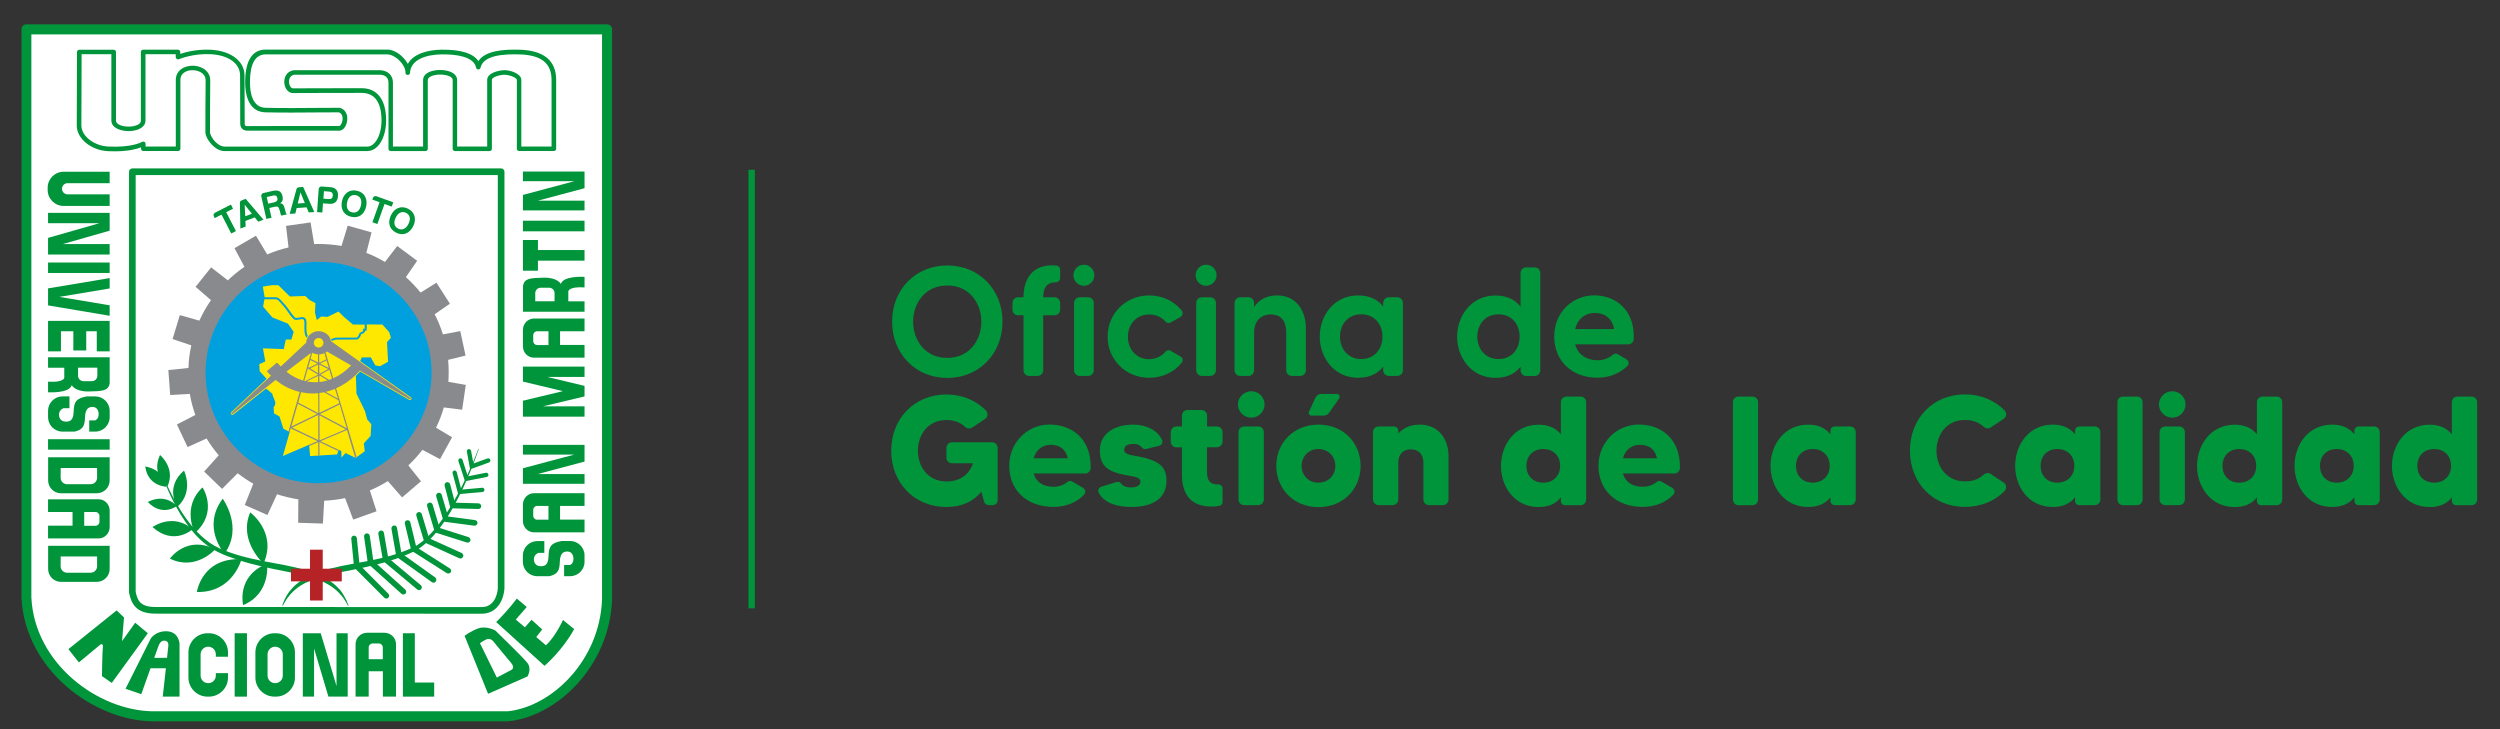 <?xml version="1.0" encoding="utf-8"?>
<!-- Generator: Adobe Illustrator 27.4.1, SVG Export Plug-In . SVG Version: 6.00 Build 0)  -->
<svg version="1.1" id="Capa_1" xmlns="http://www.w3.org/2000/svg" xmlns:xlink="http://www.w3.org/1999/xlink" x="0px" y="0px"
	 viewBox="0 0 308.45 90" style="enable-background:new 0 0 308.45 90;" xml:space="preserve">
<rect x="0" y="0" width="308.45" height="90" fill="#333333" stroke="none"/>
<style type="text/css">
	.st0{fill:#00953B;}
	.st1{fill:#FFFFFF;}
	.st2{fill:#B62327;}
	.st3{fill-rule:evenodd;clip-rule:evenodd;fill:#00953B;}
	.st4{fill-rule:evenodd;clip-rule:evenodd;fill:#00A0DF;}
	.st5{fill-rule:evenodd;clip-rule:evenodd;fill:#898A8D;}
	.st6{fill:#FFE800;}
	.st7{fill:#898A8D;}
</style>
<g>
	<path class="st0" d="M123.69,39.68c0,3.92-2.85,6.95-6.81,6.95c-3.96,0-6.81-3.02-6.81-6.95c0-3.92,2.85-6.93,6.81-6.93
		C120.84,32.76,123.69,35.76,123.69,39.68z M121.08,39.68c0-2.22-1.44-4.46-4.21-4.46s-4.21,2.24-4.21,4.46
		c0,2.24,1.44,4.48,4.21,4.48C119.65,44.16,121.08,41.92,121.08,39.68z"/>
	<path class="st0" d="M128.71,36.68h1.4c0.38,0,0.69,0.31,0.69,0.69v0.84c0,0.38-0.31,0.69-0.69,0.69h-1.4v6.79
		c0,0.38-0.31,0.69-0.69,0.69h-1.05c-0.38,0-0.69-0.31-0.69-0.69V38.9h-0.69c-0.36,0-0.67-0.31-0.67-0.69v-0.84
		c0-0.38,0.31-0.69,0.67-0.69h0.69c0-1.99,0.88-3.94,3.5-3.94c0.23,0,0.38,0,0.54,0.02c0.27,0.02,0.48,0.23,0.48,0.5v1.05
		c0,0.27-0.23,0.5-0.5,0.52C129.12,34.84,128.71,35.53,128.71,36.68z"/>
	<path class="st0" d="M132.44,33.96c0-0.71,0.57-1.3,1.28-1.3c0.73,0,1.3,0.59,1.3,1.3s-0.57,1.3-1.3,1.3
		C133.02,35.26,132.44,34.67,132.44,33.96z M132.52,45.69v-8.32c0-0.38,0.31-0.69,0.69-0.69h1.05c0.38,0,0.69,0.31,0.69,0.69v8.32
		c0,0.38-0.31,0.69-0.69,0.69h-1.05C132.83,46.38,132.52,46.07,132.52,45.69z"/>
	<path class="st0" d="M143.79,43.4c0.17-0.19,0.44-0.25,0.65-0.12l1.22,0.71c0.27,0.15,0.34,0.5,0.15,0.75
		c-0.92,1.15-2.35,1.87-4.02,1.87c-2.91,0-5.13-2.24-5.13-5.07c0-2.85,2.22-5.09,5.13-5.09c1.66,0,3.1,0.73,4.02,1.88
		c0.19,0.25,0.11,0.59-0.15,0.77l-1.22,0.69c-0.21,0.13-0.48,0.08-0.65-0.11c-0.46-0.54-1.13-0.88-1.99-0.88
		c-1.63,0-2.64,1.24-2.64,2.76c0,1.49,1.01,2.76,2.64,2.76C142.66,44.29,143.33,43.95,143.79,43.4z"/>
	<path class="st0" d="M147.52,33.96c0-0.71,0.57-1.3,1.28-1.3c0.73,0,1.3,0.59,1.3,1.3s-0.57,1.3-1.3,1.3
		C148.09,35.26,147.52,34.67,147.52,33.96z M147.59,45.69v-8.32c0-0.38,0.31-0.69,0.69-0.69h1.05c0.38,0,0.69,0.31,0.69,0.69v8.32
		c0,0.38-0.31,0.69-0.69,0.69h-1.05C147.9,46.38,147.59,46.07,147.59,45.69z"/>
	<path class="st0" d="M161.12,40.49v5.2c0,0.38-0.31,0.69-0.69,0.69h-1.05c-0.38,0-0.69-0.31-0.69-0.69v-4.71
		c0-1.24-0.52-2.18-1.89-2.18c-1.43,0-2.07,1.05-2.07,2.18v4.71c0,0.38-0.31,0.69-0.67,0.69h-1.07c-0.36,0-0.67-0.31-0.67-0.69
		v-8.32c0-0.38,0.31-0.69,0.67-0.69h1.07c0.36,0,0.67,0.31,0.67,0.69v0.5c0.54-0.78,1.42-1.42,2.83-1.42
		C160.01,36.45,161.12,38.42,161.12,40.49z"/>
	<path class="st0" d="M171.35,36.68h1.05c0.38,0,0.69,0.31,0.69,0.69v8.32c0,0.38-0.31,0.69-0.69,0.69h-1.05
		c-0.38,0-0.69-0.31-0.69-0.69v-0.46c-0.61,0.8-1.59,1.38-3.1,1.38c-3,0-4.73-2.54-4.73-5.07c0-2.55,1.72-5.09,4.73-5.09
		c1.51,0,2.49,0.57,3.1,1.38v-0.46C170.66,36.99,170.97,36.68,171.35,36.68z M170.57,41.54c0-1.51-0.96-2.76-2.62-2.76
		s-2.62,1.26-2.62,2.76c0,1.47,0.96,2.76,2.62,2.76S170.57,43.03,170.57,41.54z"/>
	<path class="st0" d="M188.28,32.99h1.07c0.38,0,0.69,0.31,0.69,0.69V45.7c0,0.38-0.31,0.69-0.69,0.69h-1.07
		c-0.36,0-0.67-0.31-0.67-0.69v-0.46c-0.63,0.8-1.59,1.38-3.1,1.38c-3,0-4.73-2.54-4.73-5.07c0-2.55,1.72-5.09,4.73-5.09
		c1.51,0,2.47,0.57,3.1,1.38v-4.15C187.61,33.29,187.91,32.99,188.28,32.99z M187.49,41.54c0-1.51-0.94-2.76-2.6-2.76
		s-2.62,1.26-2.62,2.76c0,1.47,0.96,2.76,2.62,2.76S187.49,43.03,187.49,41.54z"/>
	<path class="st0" d="M201.57,41.81c0,0.36-0.31,0.67-0.67,0.67h-6.56c0.34,1.28,1.42,1.97,2.76,1.97c0.88,0,1.53-0.36,1.91-0.69
		c0.17-0.15,0.4-0.17,0.59-0.06l1.09,0.65c0.29,0.17,0.33,0.56,0.1,0.8c-0.84,0.84-2.14,1.45-3.69,1.45c-3.21,0-5.34-2.12-5.34-5.07
		c0-3.04,2.28-5.09,4.96-5.09C199.47,36.45,201.71,38.38,201.57,41.81z M199.16,40.6c-0.25-1.28-1.11-1.99-2.41-1.99
		c-1.19,0-2.12,0.75-2.41,1.99H199.16z"/>
	<path class="st0" d="M117.45,54.57h4.97c0.36,0,0.67,0.31,0.67,0.69v6.47c0,0.33-0.27,0.59-0.59,0.59h-0.52
		c-0.27,0-0.5-0.19-0.57-0.44l-0.33-1.22c-0.96,1.19-2.37,1.89-4.31,1.89c-3.96,0-6.81-2.97-6.81-6.93c0-3.98,2.85-6.95,6.81-6.95
		c1.97,0,3.67,0.75,4.88,1.97c0.29,0.31,0.25,0.82-0.11,1.05l-1.61,1.07c-0.27,0.17-0.61,0.13-0.84-0.08
		c-0.57-0.54-1.34-0.86-2.32-0.86c-2.33,0-3.52,1.89-3.52,3.79s1.19,3.79,3.52,3.79c1.82,0,2.85-0.98,3.29-2.24h-2.62
		c-0.36,0-0.67-0.31-0.67-0.69v-1.22C116.78,54.88,117.09,54.57,117.45,54.57z"/>
	<path class="st0" d="M134.57,57.73c0,0.38-0.31,0.69-0.67,0.69h-6.37c0.33,1.13,1.26,1.64,2.45,1.64c0.77,0,1.36-0.29,1.72-0.59
		c0.17-0.15,0.4-0.17,0.59-0.06l1.36,0.8c0.27,0.17,0.33,0.54,0.13,0.78c-0.84,0.94-2.18,1.55-3.81,1.55
		c-3.29,0-5.45-2.07-5.45-5.07c0-2.87,2.22-5.09,4.99-5.09C132.23,52.39,134.63,54.11,134.57,57.73z M131.74,56.54
		c-0.25-1.15-1.03-1.66-2.11-1.66c-0.99,0-1.8,0.59-2.09,1.66H131.74z"/>
	<path class="st0" d="M143.92,59.3c0,2.05-1.49,3.25-4.34,3.25c-1.72,0-3.39-0.48-4.02-1.78c-0.15-0.27,0-0.61,0.31-0.71l1.89-0.59
		c0.21-0.06,0.44,0.02,0.57,0.19c0.19,0.27,0.57,0.48,1.21,0.48c0.65,0,1.17-0.19,1.17-0.71c0-0.65-1.01-0.63-2.14-0.88
		c-1.88-0.4-2.87-1.07-2.87-2.98c0-2.03,1.72-3.18,4.15-3.18c1.45,0,2.91,0.61,3.52,1.88c0.13,0.29-0.04,0.65-0.34,0.73l-1.65,0.4
		c-0.19,0.04-0.4-0.04-0.52-0.21c-0.19-0.27-0.55-0.42-0.99-0.42c-0.61,0-1.17,0.17-1.17,0.73c0,0.63,1.03,0.67,1.8,0.82
		C142.95,56.83,143.92,57.52,143.92,59.3z"/>
	<path class="st0" d="M150.14,55.18h-1.22v3.06c0,1.01,0.36,1.53,1.34,1.53c0.02,0,0.04,0,0.06,0c0.29-0.02,0.52,0.21,0.52,0.5v1.65
		c0,0.25-0.17,0.46-0.42,0.5s-0.54,0.08-0.92,0.08c-2.99,0-3.67-2.03-3.67-3.94v-3.37h-0.69c-0.38,0-0.69-0.31-0.69-0.69v-1.19
		c0-0.38,0.31-0.69,0.69-0.69h0.69v-1.36c0-0.36,0.31-0.67,0.67-0.67h1.76c0.36,0,0.67,0.31,0.67,0.67v1.36h1.22
		c0.38,0,0.69,0.31,0.69,0.69v1.19C150.83,54.88,150.52,55.18,150.14,55.18z"/>
	<path class="st0" d="M152.74,49.9c0-0.9,0.75-1.63,1.65-1.63s1.63,0.73,1.63,1.63s-0.73,1.63-1.63,1.63
		C153.48,51.53,152.74,50.8,152.74,49.9z M152.81,61.63v-8.32c0-0.38,0.31-0.69,0.69-0.69h1.74c0.38,0,0.69,0.31,0.69,0.69v8.32
		c0,0.38-0.31,0.69-0.69,0.69h-1.74C153.12,62.32,152.81,62.01,152.81,61.63z"/>
	<path class="st0" d="M167.87,57.48c0,2.87-2.16,5.09-5.2,5.09c-3.02,0-5.2-2.22-5.2-5.09c0-2.89,2.18-5.09,5.2-5.09
		C165.71,52.39,167.87,54.59,167.87,57.48z M164.75,57.48c0-1.13-0.82-2.08-2.09-2.08c-1.24,0-2.07,0.96-2.07,2.08
		c0,1.13,0.82,2.07,2.07,2.07C163.93,59.55,164.75,58.61,164.75,57.48z M163.05,48.6h1.89c0.27,0,0.44,0.31,0.29,0.54l-1.24,1.78
		c-0.15,0.23-0.42,0.36-0.69,0.36h-1.49c-0.25,0-0.42-0.27-0.31-0.48l0.78-1.7C162.42,48.79,162.72,48.6,163.05,48.6z"/>
	<path class="st0" d="M178.72,56.25v5.38c0,0.38-0.31,0.69-0.67,0.69h-1.76c-0.36,0-0.67-0.31-0.67-0.69V57.1
		c0-1.13-0.69-1.66-1.55-1.66c-0.92,0-1.55,0.57-1.55,1.66v4.53c0,0.38-0.31,0.69-0.69,0.69h-1.74c-0.38,0-0.69-0.31-0.69-0.69
		v-8.32c0-0.38,0.31-0.69,0.69-0.69H172c0.29,0,0.52,0.23,0.52,0.52v0.36c0.54-0.63,1.38-1.11,2.64-1.11
		C177.59,52.39,178.72,54.3,178.72,56.25z"/>
	<path class="st0" d="M193.27,48.93h1.74c0.38,0,0.69,0.31,0.69,0.69v12.02c0,0.38-0.31,0.69-0.69,0.69h-1.91
		c-0.29,0-0.52-0.23-0.52-0.52v-0.44c-0.56,0.71-1.42,1.19-2.74,1.19c-3,0-4.65-2.54-4.65-5.07c0-2.54,1.65-5.09,4.65-5.09
		c1.32,0,2.18,0.48,2.74,1.19v-3.96C192.58,49.23,192.89,48.93,193.27,48.93z M192.49,57.48c0-1.3-0.9-2.08-2.07-2.08
		c-1.3,0-2.09,0.88-2.09,2.08c0,1.19,0.78,2.07,2.09,2.07C191.59,59.55,192.49,58.76,192.49,57.48z"/>
	<path class="st0" d="M207.27,57.73c0,0.38-0.31,0.69-0.67,0.69h-6.37c0.33,1.13,1.26,1.64,2.45,1.64c0.77,0,1.36-0.29,1.72-0.59
		c0.17-0.15,0.4-0.17,0.59-0.06l1.36,0.8c0.27,0.17,0.33,0.54,0.13,0.78c-0.84,0.94-2.18,1.55-3.81,1.55
		c-3.29,0-5.45-2.07-5.45-5.07c0-2.87,2.22-5.09,4.99-5.09C204.94,52.39,207.33,54.11,207.27,57.73z M204.44,56.54
		c-0.25-1.15-1.03-1.66-2.11-1.66c-0.99,0-1.8,0.59-2.09,1.66H204.44z"/>
	<path class="st0" d="M214.48,48.93h1.76c0.36,0,0.67,0.31,0.67,0.69v12.02c0,0.38-0.31,0.69-0.67,0.69h-1.76
		c-0.36,0-0.67-0.31-0.67-0.69V49.62C213.81,49.23,214.12,48.93,214.48,48.93z"/>
	<path class="st0" d="M226.36,52.62h1.91c0.38,0,0.69,0.31,0.69,0.69v8.32c0,0.38-0.31,0.69-0.69,0.69h-1.91
		c-0.29,0-0.52-0.23-0.52-0.52v-0.44c-0.57,0.71-1.44,1.19-2.74,1.19c-3.02,0-4.65-2.54-4.65-5.07c0-2.54,1.63-5.09,4.65-5.09
		c1.3,0,2.16,0.48,2.74,1.19v-0.44C225.84,52.85,226.07,52.62,226.36,52.62z M225.75,57.48c0-1.3-0.92-2.08-2.09-2.08
		c-1.28,0-2.07,0.88-2.07,2.08c0,1.19,0.78,2.07,2.07,2.07C224.83,59.55,225.75,58.76,225.75,57.48z"/>
	<path class="st0" d="M244.76,58.55c0.25-0.21,0.57-0.25,0.84-0.08l1.61,1.07c0.36,0.23,0.42,0.73,0.11,1.05
		c-1.21,1.22-2.91,1.95-4.88,1.95c-3.96,0-6.79-2.97-6.79-6.93c0-3.98,2.83-6.95,6.79-6.95c1.97,0,3.67,0.75,4.88,1.97
		c0.31,0.31,0.25,0.82-0.11,1.05l-1.61,1.07c-0.27,0.17-0.59,0.13-0.84-0.08c-0.55-0.54-1.34-0.86-2.32-0.86
		c-2.33,0-3.52,1.89-3.52,3.79s1.19,3.79,3.52,3.79C243.42,59.41,244.21,59.07,244.76,58.55z"/>
	<path class="st0" d="M256.54,52.62h1.91c0.38,0,0.69,0.31,0.69,0.69v8.32c0,0.38-0.31,0.69-0.69,0.69h-1.91
		c-0.29,0-0.52-0.23-0.52-0.52v-0.44c-0.57,0.71-1.44,1.19-2.74,1.19c-3.02,0-4.65-2.54-4.65-5.07c0-2.54,1.63-5.09,4.65-5.09
		c1.3,0,2.16,0.48,2.74,1.19v-0.44C256.03,52.85,256.26,52.62,256.54,52.62z M255.93,57.48c0-1.3-0.92-2.08-2.09-2.08
		c-1.28,0-2.07,0.88-2.07,2.08c0,1.19,0.78,2.07,2.07,2.07C255.01,59.55,255.93,58.76,255.93,57.48z"/>
	<path class="st0" d="M261.92,48.93h1.76c0.36,0,0.67,0.31,0.67,0.69v12.02c0,0.38-0.31,0.69-0.67,0.69h-1.76
		c-0.36,0-0.67-0.31-0.67-0.69V49.62C261.25,49.23,261.55,48.93,261.92,48.93z"/>
	<path class="st0" d="M266.37,49.9c0-0.9,0.75-1.63,1.65-1.63s1.63,0.73,1.63,1.63s-0.73,1.63-1.63,1.63
		C267.12,51.53,266.37,50.8,266.37,49.9z M266.45,61.63v-8.32c0-0.38,0.31-0.69,0.69-0.69h1.74c0.38,0,0.69,0.31,0.69,0.69v8.32
		c0,0.38-0.31,0.69-0.69,0.69h-1.74C266.76,62.32,266.45,62.01,266.45,61.63z"/>
	<path class="st0" d="M279.15,48.93h1.74c0.38,0,0.69,0.31,0.69,0.69v12.02c0,0.38-0.31,0.69-0.69,0.69h-1.91
		c-0.29,0-0.52-0.23-0.52-0.52v-0.44c-0.56,0.71-1.42,1.19-2.74,1.19c-3,0-4.65-2.54-4.65-5.07c0-2.54,1.65-5.09,4.65-5.09
		c1.32,0,2.18,0.48,2.74,1.19v-3.96C278.46,49.23,278.77,48.93,279.15,48.93z M278.37,57.48c0-1.3-0.9-2.08-2.07-2.08
		c-1.3,0-2.09,0.88-2.09,2.08c0,1.19,0.78,2.07,2.09,2.07C277.47,59.55,278.37,58.76,278.37,57.48z"/>
	<path class="st0" d="M291.01,52.62h1.91c0.38,0,0.69,0.31,0.69,0.69v8.32c0,0.38-0.31,0.69-0.69,0.69h-1.91
		c-0.29,0-0.52-0.23-0.52-0.52v-0.44c-0.57,0.71-1.44,1.19-2.74,1.19c-3.02,0-4.65-2.54-4.65-5.07c0-2.54,1.63-5.09,4.65-5.09
		c1.3,0,2.16,0.48,2.74,1.19v-0.44C290.5,52.85,290.73,52.62,291.01,52.62z M290.4,57.48c0-1.3-0.92-2.08-2.09-2.08
		c-1.28,0-2.07,0.88-2.07,2.08c0,1.19,0.78,2.07,2.07,2.07C289.48,59.55,290.4,58.76,290.4,57.48z"/>
	<path class="st0" d="M303.2,48.93h1.74c0.38,0,0.69,0.31,0.69,0.69v12.02c0,0.38-0.31,0.69-0.69,0.69h-1.91
		c-0.29,0-0.52-0.23-0.52-0.52v-0.44c-0.56,0.71-1.42,1.19-2.74,1.19c-3,0-4.65-2.54-4.65-5.07c0-2.54,1.65-5.09,4.65-5.09
		c1.32,0,2.18,0.48,2.74,1.19v-3.96C302.51,49.23,302.81,48.93,303.2,48.93z M302.41,57.48c0-1.3-0.9-2.08-2.07-2.08
		c-1.3,0-2.09,0.88-2.09,2.08c0,1.19,0.78,2.07,2.09,2.07C301.51,59.55,302.41,58.76,302.41,57.48z"/>
</g>
<g id="Separador_00000021831872939351264230000000137491648151756434_">
	<rect x="92.35" y="20.95" class="st0" width="0.78" height="54.11"/>
</g>
<g id="Escudo_00000145029835758709467870000000920010310044604830_">
	<path id="Cuadro_1_00000075154110340595645610000000248498242129939096_" class="st1" d="M74.9,3.62v70.33
		c-0.28,7.68-6.28,13.84-12.24,14.43h-43.8c-6.87-0.1-15.19-5.99-15.6-14.68V3.62H74.9z"/>
	<path id="Marco_1_00000133523811014020742650000009406152702658944176_" class="st0" d="M62.66,89h-43.8
		c-7.34-0.1-15.8-6.4-16.21-15.27V3.62C2.64,3.28,2.91,3,3.25,3H74.9c0.34,0,0.62,0.28,0.62,0.62v70.33
		c-0.3,8.29-6.86,14.46-12.8,15.04C62.7,89,62.68,89,62.66,89z M3.87,4.24V73.7c0.38,8.16,8.2,13.97,14.99,14.06h43.77
		c5.41-0.55,11.38-6.23,11.65-13.83V4.24C74.28,4.24,3.87,4.24,3.87,4.24z"/>
	<g id="Marco_2_00000104703798648497176810000017277771549601838983_">
		<path class="st0" d="M59.53,75.72l-40.37-0.01c-2.37,0-2.96-1.23-3.23-2.56c-0.01-0.03-0.01-0.06-0.01-0.08V21.19
			c0-0.23,0.18-0.41,0.41-0.41h45.5c0.23,0,0.41,0.18,0.41,0.41v51.4C62.19,73.65,61.58,75.64,59.53,75.72z M16.74,73.02
			c0.22,1.06,0.56,1.87,2.42,1.87l40.36,0.01c1.78-0.07,1.9-2.24,1.9-2.33V21.6H16.74V73.02z"/>
	</g>
	<path id="siglas_unsm_00000178175621660231934090000009533324212410242998_" class="st0" d="M14.17,18.67
		c-0.27,0-0.56-0.01-0.87-0.02c-2.08-0.11-3.83-1.56-3.83-3.16L9.5,6.42c0-0.16,0.13-0.28,0.28-0.28h4.25c0.08,0,0.15,0.03,0.2,0.08
		c0.05,0.05,0.08,0.13,0.08,0.2v8.49c0.04,0.48,0.89,0.74,1.69,0.71c0.69-0.03,1.38-0.28,1.38-0.71v-8.5c0-0.16,0.13-0.28,0.28-0.28
		h4.3c0.16,0,0.28,0.13,0.28,0.28v0.24c0.66-0.22,2.09-0.61,3.83-0.51c2.45,0.15,4.1,1.42,4.1,3.17c0,1.62,0.02,5.71,0.02,5.71
		c-0.03,0.5,0.08,0.51,0.24,0.54c2.5-0.02,5.08-0.01,7.64-0.01c1.27,0,2.53,0,3.78,0c0.12,0,0.35-0.29,0.41-0.73
		c0.02-0.19,0.06-0.8-0.45-0.96c-0.67,0-1.47,0.01-2.35,0.01c-2.14,0.02-4.8,0.04-6.72-0.01c-1.62-0.04-2.51-1.39-2.49-3.82
		c0.03-3.24,1.38-3.92,2.51-3.92H47.8c0.62,0,1.37,0.38,1.96,1c0.23,0.24,0.42,0.5,0.56,0.76c0.69-1.26,2.51-1.74,4.21-1.75
		c2.35-0.02,3.88,0.46,4.49,1.41c0.87-1.33,3.21-1.45,5.01-1.41c3.05,0.07,4.59,1.33,4.59,3.73c0,2.82,0,8.49,0,8.49
		c0,0.16-0.13,0.28-0.28,0.28h-4.29c-0.08,0-0.15-0.03-0.2-0.08s-0.08-0.13-0.08-0.2c0,0,0-5.45,0-8.49c0-0.04-0.03-0.1-0.09-0.15
		c-0.29-0.29-0.99-0.48-1.44-0.49c-0.6,0.01-1.55,0.3-1.55,0.63v8.51c0,0.16-0.13,0.28-0.28,0.28h-4.28c-0.16,0-0.28-0.13-0.28-0.28
		V9.87c0-0.18-0.14-0.34-0.4-0.46c-0.29-0.13-0.7-0.21-1.13-0.21c-0.76,0-1.54,0.25-1.54,0.67v8.49c0,0.16-0.13,0.28-0.28,0.28
		h-4.29c-0.08,0-0.15-0.03-0.2-0.08s-0.08-0.13-0.08-0.2c0,0,0-5.62,0-8.17c0-0.58-0.35-0.92-0.99-0.97H36.28
		c-0.66,0.15-0.63,0.83-0.62,0.97c0.03,0.35,0.23,0.71,0.5,0.71c0.58,0,1.67,0,2.93-0.01c1.78-0.01,3.91-0.01,5.51-0.01
		c1.94,0,3.02,1.39,3.04,3.93c0.01,1.36-0.39,2.59-1.07,3.27c-0.37,0.37-0.8,0.56-1.26,0.56c-4.7,0-17.54,0-17.54,0
		c-0.65,0.03-1.19-0.36-1.53-0.69c-0.52-0.5-0.9-1.19-0.9-1.64c0-1.94,0-3.21,0.03-6.4c0-0.53-0.32-0.83-0.6-0.99
		c-0.57-0.33-1.41-0.35-1.95-0.03c-0.26,0.15-0.56,0.44-0.56,0.97v8.49c0,0.16-0.13,0.28-0.28,0.28h-4.3
		c-0.16,0-0.28-0.13-0.28-0.28v-0.17C16.87,18.39,15.84,18.67,14.17,18.67z M10.07,6.69l-0.03,8.79c0,1.29,1.53,2.5,3.29,2.6
		c2.98,0.15,4.18-0.56,4.19-0.57c0.09-0.05,0.2-0.06,0.29-0.01s0.15,0.14,0.15,0.25v0.33h3.73V9.87c0-0.63,0.3-1.15,0.85-1.46
		c0.72-0.41,1.78-0.4,2.52,0.03c0.57,0.33,0.88,0.86,0.88,1.49c-0.03,3.18-0.03,4.45-0.03,6.39c0,0.23,0.25,0.78,0.72,1.24
		c0.37,0.35,0.77,0.54,1.13,0.53c0.01,0,12.85,0,17.55,0c0.3,0,0.59-0.13,0.85-0.4c0.57-0.57,0.92-1.67,0.91-2.87
		c-0.02-2.23-0.85-3.36-2.47-3.36c-1.6,0-3.73,0.01-5.51,0.01c-1.27,0-2.35,0.01-2.94,0.01c-0.55,0-1-0.51-1.07-1.22
		c-0.06-0.67,0.25-1.42,1.1-1.59c0.02,0,0.04-0.01,0.05-0.01h10.71c0.96,0.07,1.54,0.65,1.54,1.54c0,2.21,0,6.71,0,7.88h3.72V9.87
		c0-1.28,2.37-1.49,3.47-0.97c0.47,0.22,0.73,0.57,0.73,0.97v8.21h3.71V9.86c0-0.88,1.45-1.19,2.11-1.2
		c0.57-0.01,1.43,0.24,1.84,0.65c0.22,0.21,0.26,0.42,0.26,0.56c0,2.63,0,7.05,0,8.21h3.73c0-1.18,0-5.77,0-8.21
		c0-2.09-1.28-3.1-4.04-3.16c-1.85-0.04-4.36,0.08-4.72,1.64c-0.03,0.13-0.15,0.24-0.28,0.22c-0.13,0-0.25-0.1-0.27-0.23
		c-0.28-1.37-2.46-1.65-4.21-1.63c-1.86,0.01-3.86,0.61-3.94,2.27l0,0c-0.01,0.16-0.14,0.28-0.3,0.27c-0.16-0.01-0.28-0.14-0.27-0.3
		l0,0l0,0c0.02-0.43-0.24-0.96-0.68-1.42c-0.48-0.5-1.09-0.82-1.55-0.82H32.78c-1.27,0-1.92,1.13-1.94,3.35
		c-0.01,1.46,0.32,3.2,1.94,3.24c1.91,0.05,4.57,0.03,6.7,0.01c0.89-0.01,1.71-0.01,2.39-0.01l0,0c0.02,0,0.05,0,0.07,0.01
		c0.65,0.17,1,0.8,0.89,1.59c-0.08,0.61-0.44,1.22-0.97,1.22c-1.25,0-2.51,0-3.78,0c-2.55,0-5.14-0.01-7.67,0
		c-0.58-0.08-0.81-0.43-0.77-1.12l0,0c0,0-0.02-4.08-0.02-5.7c0-1.45-1.4-2.48-3.57-2.61C23.82,6.56,22.1,7.3,22.08,7.3
		c-0.09,0.04-0.19,0.03-0.27-0.02s-0.13-0.14-0.13-0.24V6.69h-3.73v8.2c0,0.72-0.77,1.23-1.93,1.28c-1.05,0.04-2.21-0.33-2.28-1.25
		V6.69L10.07,6.69z"/>
	<g id="Laurel_y_cruz_00000181062956038427789730000001043332072890480001_">
		<g>
			<path class="st0" d="M59.06,55.42c0,0-0.16,0.5-0.48,1.35s-0.8,2.06-1.46,3.47c-0.67,1.41-1.5,3.04-2.66,4.63
				c-0.58,0.8-1.24,1.58-2.04,2.26c-0.4,0.33-0.83,0.65-1.32,0.89c-0.25,0.12-0.47,0.22-0.71,0.33c-0.24,0.1-0.49,0.21-0.73,0.3
				c-1.96,0.76-4.02,1.22-5.93,1.61c-0.95,0.2-1.88,0.36-2.73,0.56c-0.86,0.19-1.66,0.41-2.37,0.68s-1.32,0.59-1.82,0.94
				c-0.5,0.36-0.87,0.75-1.15,1.09c-0.14,0.18-0.26,0.33-0.35,0.48s-0.17,0.27-0.23,0.38c-0.12,0.21-0.18,0.33-0.18,0.33l0,0
				c-0.01,0.02-0.03,0.02-0.05,0.01c-0.02-0.01-0.02-0.03-0.02-0.04c0,0,0.04-0.12,0.13-0.36c0.04-0.12,0.1-0.25,0.18-0.42
				c0.07-0.17,0.18-0.34,0.3-0.54c0.24-0.39,0.6-0.84,1.1-1.27s1.13-0.83,1.86-1.15c0.73-0.33,1.55-0.59,2.43-0.82
				c0.88-0.21,1.8-0.42,2.76-0.58c1.91-0.35,3.95-0.7,5.88-1.4c0.24-0.08,0.47-0.18,0.71-0.27c0.23-0.1,0.49-0.2,0.71-0.3
				c0.45-0.21,0.86-0.5,1.25-0.8c0.77-0.63,1.43-1.38,2.02-2.14c1.16-1.54,2.05-3.13,2.76-4.51c0.7-1.39,1.22-2.58,1.57-3.41
				c0.35-0.84,0.52-1.33,0.52-1.33c0.01-0.02,0.03-0.03,0.05-0.02C59.05,55.38,59.06,55.4,59.06,55.42"/>
			<g>
				<g>
					<path class="st0" d="M47.67,73.85c-0.09,0-0.18-0.03-0.25-0.1l-3.73-3.74l-0.35-3.54c-0.02-0.19,0.12-0.36,0.31-0.38
						c0.19-0.02,0.36,0.12,0.38,0.31l0.33,3.29l3.55,3.56c0.14,0.14,0.14,0.36,0,0.5C47.85,73.82,47.76,73.85,47.67,73.85z"/>
				</g>
				<g>
					<path class="st0" d="M49.76,73.35c-0.08,0-0.17-0.03-0.23-0.09l-4.14-3.72l-0.47-3.33c-0.03-0.19,0.11-0.37,0.3-0.4
						c0.2-0.03,0.37,0.11,0.4,0.3l0.44,3.08L50,72.74c0.14,0.13,0.16,0.35,0.03,0.49C49.95,73.31,49.86,73.35,49.76,73.35z"/>
				</g>
				<g>
					<path class="st0" d="M51.7,72.81c-0.08,0-0.16-0.03-0.22-0.08l-4.22-3.52l-0.58-3.34c-0.03-0.19,0.1-0.37,0.29-0.41
						c0.2-0.03,0.37,0.1,0.4,0.29l0.53,3.09l4.02,3.36c0.15,0.12,0.17,0.34,0.04,0.49C51.9,72.77,51.8,72.81,51.7,72.81z"/>
				</g>
				<g>
					<path class="st0" d="M53.49,71.89c-0.07,0-0.14-0.02-0.2-0.06l-4.39-3.14l-0.6-3.44c-0.03-0.19,0.09-0.37,0.28-0.41
						c0.19-0.03,0.37,0.09,0.4,0.28l0.55,3.15l4.16,2.97c0.16,0.11,0.19,0.33,0.08,0.49C53.71,71.84,53.6,71.89,53.49,71.89z"/>
				</g>
				<g>
					<path class="st0" d="M55.31,70.76c-0.06,0-0.13-0.02-0.19-0.05l-4.38-2.78l-0.79-3.32c-0.04-0.19,0.07-0.38,0.26-0.42
						s0.38,0.07,0.42,0.26l0.73,3.05l4.14,2.63c0.16,0.1,0.21,0.32,0.11,0.48C55.54,70.7,55.43,70.76,55.31,70.76z"/>
				</g>
				<g>
					<path class="st0" d="M56.81,68.91c-0.05,0-0.1-0.01-0.14-0.03l-4.31-1.96l-0.99-3.29c-0.06-0.19,0.05-0.38,0.23-0.44
						c0.19-0.05,0.38,0.05,0.44,0.23l0.9,2.99l4.02,1.82c0.18,0.08,0.25,0.29,0.17,0.46C57.07,68.83,56.94,68.91,56.81,68.91z"/>
				</g>
				<g>
					<path class="st0" d="M57.69,66.95c-0.03,0-0.07-0.01-0.11-0.02l-3.92-1.24l-0.96-3.23c-0.06-0.19,0.05-0.38,0.24-0.44
						c0.19-0.06,0.38,0.05,0.44,0.24l0.86,2.88l3.56,1.13c0.18,0.06,0.29,0.26,0.23,0.44C57.98,66.86,57.84,66.95,57.69,66.95z"/>
				</g>
				<g>
					<path class="st0" d="M58.56,64.86c-0.02,0-0.03,0-0.05,0l-3.77-0.5l-0.92-3.11c-0.05-0.19,0.05-0.38,0.24-0.44
						c0.19-0.05,0.38,0.05,0.44,0.24l0.79,2.68l3.32,0.44c0.19,0.03,0.33,0.2,0.3,0.39C58.88,64.73,58.73,64.86,58.56,64.86z"/>
				</g>
				<g>
					<path class="st0" d="M59.02,62.8L59.02,62.8l-3.44-0.09l-0.72-2.78c-0.05-0.19,0.06-0.38,0.25-0.43s0.38,0.06,0.43,0.25
						l0.59,2.27l2.9,0.08c0.19,0.01,0.35,0.17,0.34,0.36C59.37,62.65,59.21,62.8,59.02,62.8z"/>
				</g>
				<g>
					<path class="st0" d="M56.53,60.97l-0.69-2.59c-0.04-0.14,0.05-0.28,0.19-0.32s0.28,0.05,0.32,0.19l0.57,2.16l2.57-0.23
						c0.14-0.02,0.27,0.09,0.28,0.24c0.01,0.14-0.09,0.27-0.24,0.28L56.53,60.97z"/>
				</g>
				<g>
					<path class="st0" d="M57.37,59.37l-0.81-2.48c-0.04-0.14,0.03-0.29,0.17-0.33s0.29,0.03,0.33,0.17l0.66,2.04l2.23-0.44
						c0.14-0.03,0.28,0.06,0.31,0.21c0.03,0.14-0.06,0.28-0.21,0.31L57.37,59.37z"/>
				</g>
				<g>
					<path class="st0" d="M58,57.9l-0.4-2.18c-0.03-0.14,0.07-0.28,0.21-0.31c0.14-0.02,0.28,0.07,0.31,0.21l0.29,1.57l1.74-0.63
						c0.14-0.05,0.29,0.02,0.34,0.16s-0.02,0.29-0.16,0.34L58,57.9z"/>
				</g>
			</g>
		</g>
		<g>
			<path class="st0" d="M19.86,58.01c0,0,0.15,0.45,0.48,1.22c0.33,0.76,0.83,1.84,1.54,3.07c0.36,0.61,0.77,1.26,1.26,1.91
				s1.03,1.31,1.68,1.9c0.64,0.6,1.38,1.14,2.19,1.51c0.22,0.09,0.43,0.18,0.65,0.28c0.22,0.08,0.43,0.17,0.65,0.24
				c0.44,0.16,0.89,0.31,1.34,0.43c1.81,0.52,3.68,0.81,5.45,1.15c0.88,0.18,1.73,0.36,2.53,0.6c0.8,0.23,1.55,0.51,2.2,0.84
				c0.66,0.33,1.22,0.73,1.65,1.14c0.22,0.2,0.41,0.42,0.57,0.61c0.15,0.21,0.29,0.4,0.39,0.59c0.11,0.18,0.2,0.35,0.27,0.5
				c0.08,0.15,0.13,0.28,0.16,0.39C42.96,74.6,43,74.72,43,74.72c0.01,0.02,0,0.04-0.02,0.05c-0.02,0-0.03,0-0.04-0.02l0,0
				c0,0-0.06-0.1-0.16-0.3c-0.05-0.1-0.12-0.22-0.21-0.35c-0.08-0.14-0.18-0.29-0.31-0.45c-0.25-0.32-0.58-0.69-1.03-1.04
				c-0.44-0.35-0.99-0.66-1.63-0.94c-0.64-0.27-1.36-0.5-2.14-0.69s-1.62-0.37-2.49-0.53c-1.74-0.35-3.63-0.73-5.47-1.32
				c-0.46-0.15-0.91-0.31-1.36-0.48c-0.22-0.09-0.45-0.18-0.67-0.27c-0.21-0.1-0.43-0.2-0.64-0.3c-0.88-0.44-1.63-1.02-2.28-1.66
				c-0.65-0.64-1.19-1.33-1.66-2.01s-0.87-1.35-1.21-1.98c-0.68-1.27-1.14-2.37-1.44-3.15c-0.3-0.78-0.44-1.24-0.44-1.24
				c-0.01-0.02,0-0.04,0.02-0.04C19.84,57.98,19.85,57.99,19.86,58.01"/>
			<path class="st0" d="M30,74.66c3.45-1.44,2.95-5.11,2.95-5.11C29.11,71.08,30,74.66,30,74.66"/>
			<path class="st0" d="M24.29,73.04c4.45,0.11,5.51-4.05,5.51-4.05C24.88,68.78,24.29,73.04,24.29,73.04"/>
			<path class="st0" d="M30.87,63.22c-1.5,3.5,1.64,6.31,1.64,6.31C34.24,65.69,30.87,63.22,30.87,63.22"/>
			<path class="st0" d="M27.7,68.31c2.36-3.25-0.22-6.78-0.22-6.78C24.82,65.07,27.7,68.31,27.7,68.31"/>
			<path class="st0" d="M20.96,68.92c3.19,1.58,5.59-1.14,5.59-1.14C23.05,65.97,20.96,68.92,20.96,68.92"/>
			<path class="st0" d="M24.99,60.14c-2.62,2.41-0.95,5.63-0.95,5.63C26.99,63.16,24.99,60.14,24.99,60.14"/>
			<path class="st0" d="M23.76,65.3c-2.43-2.11-4.94-0.27-4.94-0.27C21.47,67.41,23.76,65.3,23.76,65.3"/>
			<path class="st0" d="M21.82,62.43c-1.64-1.68-3.58-0.49-3.58-0.49C20.03,63.82,21.82,62.43,21.82,62.43"/>
			<path class="st0" d="M21.86,62.55c2.13-1.89,0.84-4.49,0.84-4.49C20.3,60.11,21.86,62.55,21.86,62.55"/>
			<path class="st0" d="M20.68,59.97c1-2.24-0.94-3.83-0.94-3.83C18.59,58.6,20.68,59.97,20.68,59.97"/>
			<path class="st0" d="M20.55,60.05c-0.35-2.23-2.63-2.49-2.63-2.49C18.25,60.04,20.55,60.05,20.55,60.05"/>
		</g>
		<polygon class="st2" points="42.17,70.17 39.82,70.17 39.82,67.82 38.25,67.82 38.25,70.17 35.9,70.17 35.9,71.73 38.25,71.73 
			38.25,74.09 39.82,74.09 39.82,71.73 42.17,71.73 		"/>
	</g>
	<g id="Tarapoto_00000004542723699872374390000011187398613206318730_">
		<path class="st0" d="M26.52,26.25l1.97-1.01l0.26,0.51l-0.84,0.43l1.2,2.33l-0.58,0.3l-1.2-2.33l-0.84,0.43l-0.1-0.2
			C26.3,26.54,26.36,26.33,26.52,26.25"/>
		<path class="st0" d="M30.31,24.53l2.2,2.58l-0.65,0.24l-0.43-0.53l-1.15,0.44l0.03,0.69l-0.65,0.25l-0.06-3.17
			c-0.01-0.15,0.07-0.25,0.22-0.31L30.31,24.53z M30.26,26.68l0.82-0.31l-0.89-1.11L30.26,26.68z"/>
		<path class="st0" d="M34.56,25.07c0.14,0.02,0.26,0.07,0.35,0.15c0.08,0.09,0.14,0.24,0.2,0.44l0.16,0.6
			c0.03,0.1,0.08,0.16,0.15,0.18l-0.7,0.16c-0.05-0.05-0.07-0.11-0.09-0.18c-0.02-0.04-0.07-0.22-0.14-0.52
			c-0.11-0.37-0.2-0.47-0.58-0.39l-0.68,0.15l0.27,1.21l-0.64,0.14l-0.62-2.78c-0.04-0.18,0.07-0.37,0.24-0.41l1.18-0.27
			c0.65-0.14,1.06,0.02,1.2,0.67C34.95,24.63,34.84,24.92,34.56,25.07 M33.7,24.13l-0.79,0.18l0.18,0.82l0.75-0.17
			c0.3-0.07,0.45-0.22,0.38-0.52C34.16,24.15,33.98,24.06,33.7,24.13"/>
		<path class="st0" d="M37.4,23.06l1.38,3.1l-0.69,0.05l-0.26-0.63l-1.23,0.09l-0.16,0.67l-0.7,0.05l0.84-3.05
			c0.04-0.14,0.13-0.22,0.29-0.23L37.4,23.06z M36.74,25.11l0.87-0.06l-0.54-1.32L36.74,25.11z"/>
		<path class="st0" d="M40.66,25.15l-0.81-0.06l-0.08,1.13l-0.65-0.05l0.2-2.84c0.01-0.18,0.17-0.33,0.35-0.32l1.08,0.08
			c0.67,0.05,1,0.43,0.95,1.1C41.67,24.82,41.3,25.2,40.66,25.15 M40.54,24.56c0.33,0.03,0.5-0.11,0.52-0.42s-0.12-0.48-0.43-0.5
			l-0.66-0.05l-0.07,0.92L40.54,24.56z"/>
		<path class="st0" d="M42.19,24.82c0.21-0.95,0.91-1.49,1.84-1.29c0.93,0.2,1.35,0.99,1.15,1.94c-0.21,0.96-0.89,1.49-1.84,1.28
			S41.99,25.77,42.19,24.82 M42.83,24.95c-0.13,0.61,0.04,1.13,0.62,1.25c0.58,0.13,0.95-0.25,1.09-0.88
			c0.13-0.61-0.05-1.11-0.63-1.24C43.33,23.96,42.96,24.35,42.83,24.95"/>
		<path class="st0" d="M46.44,24.21l2.08,0.75l-0.19,0.53l-0.89-0.32l-0.88,2.47l-0.61-0.22l0.88-2.47l-0.89-0.32l0.07-0.21
			C46.07,24.25,46.26,24.15,46.44,24.21"/>
		<path class="st0" d="M48.24,26.55c0.43-0.88,1.25-1.22,2.1-0.8s1.07,1.29,0.64,2.16c-0.44,0.88-1.23,1.23-2.1,0.8
			C48.01,28.27,47.81,27.43,48.24,26.55 M48.83,26.84c-0.28,0.56-0.24,1.1,0.3,1.37c0.53,0.26,0.99-0.02,1.27-0.59
			s0.23-1.09-0.31-1.36C49.55,26,49.1,26.29,48.83,26.84"/>
	</g>
	<g id="Letras_UNSM_00000084521261100068872120000007769618799220370089_">
		<path class="st3" d="M13.53,21.19H7.85c-1.09,0-1.97,0.89-1.97,1.97v0.28c0,1.09,0.89,1.97,1.97,1.97h5.68v-1.43H8.34
			c-0.38,0-0.69-0.31-0.69-0.69c0-0.38,0.31-0.69,0.69-0.69h5.19C13.53,22.6,13.53,21.19,13.53,21.19z"/>
		<polygon class="st3" points="5.93,26.26 13.53,26.26 13.53,27.18 13.53,27.54 13.53,28.46 7.76,30.11 13.53,30.11 13.53,31.4 
			5.93,31.4 5.93,30.64 5.93,30.11 5.93,29.35 12.26,27.54 5.93,27.54 		"/>
		<rect x="5.93" y="32.39" class="st3" width="7.6" height="1.29"/>
		<polygon class="st3" points="13.53,34.31 5.93,35.58 5.93,36.4 5.93,36.86 5.93,37.68 13.53,38.96 13.53,37.67 7.32,36.63 
			13.53,35.59 		"/>
		<polygon class="st3" points="13.53,39.59 5.93,39.59 5.93,39.85 5.93,40.87 5.93,43.35 7.52,43.35 7.52,40.87 9.05,40.87 
			9.05,43.24 10.64,43.24 10.64,40.87 11.94,40.87 11.94,43.35 13.53,43.35 13.53,40.87 13.53,39.85 		"/>
		<path class="st3" d="M12.01,45.36v1c0,0.37-0.3,0.67-0.67,0.67H10.3c-0.37,0-0.67-0.3-0.67-0.67v-1H12.01z M13.53,44.08h-7.6v1.29
			h2v1.23c0,0-0.03,0.62-2,0.49v1.31c0,0,2.62,0.17,2.92-0.88c0,0,0.39,0.81,2.09,0.78c1.69-0.03,2.41-0.07,2.59-0.98v-1.96v-0.35
			C13.53,45.01,13.53,44.08,13.53,44.08z"/>
		<rect x="5.93" y="54.19" class="st3" width="7.6" height="1.29"/>
		<path class="st3" d="M7.7,48.91h0.87v1.45H7.84c0,0-0.54,0.19-0.56,0.75s0.32,0.91,0.82,0.91s0.95-0.09,0.99-1.25
			s0.26-1.62,1.62-1.86h1.05c0.97,0,1.77,0.8,1.77,1.77v0.8c0,0.97-0.8,1.77-1.77,1.77h-0.75v-1.38h0.73c0,0,0.41-0.15,0.43-0.71
			c0.02-0.56-0.26-0.93-0.69-0.95c-0.43-0.02-0.95,0.09-0.99,1.25c-0.03,1.05-0.22,1.53-1.27,1.79H7.7c-0.97,0-1.77-0.8-1.77-1.77
			v-0.8C5.93,49.71,6.73,48.91,7.7,48.91"/>
		<path class="st3" d="M7.49,57.74h4.49v1.21c0,0.43-0.35,0.79-0.79,0.79H8.27c-0.43,0-0.79-0.35-0.79-0.79L7.49,57.74L7.49,57.74z
			 M13.53,56.42v2.86c0,0.87-0.71,1.58-1.59,1.58H7.52c-0.87,0-1.58-0.71-1.58-1.58v-2.86H13.53z"/>
		<path class="st3" d="M10.39,63.17h1.4c0.26,0,0.48,0.22,0.48,0.49v0.72c0,0.27-0.21,0.49-0.48,0.49h-1.4V63.17z M5.93,61.61v1.56
			h3.02v1.69H5.93v1.57h6.24c0.75,0,1.36-0.63,1.36-1.39v-2.05c0-0.76-0.61-1.39-1.36-1.39L5.93,61.61L5.93,61.61z"/>
		<path class="st3" d="M7.49,68.66h4.49v1.21c0,0.43-0.35,0.79-0.79,0.79H8.27c-0.43,0-0.79-0.35-0.79-0.79L7.49,68.66L7.49,68.66z
			 M13.53,67.34v2.86c0,0.87-0.71,1.59-1.59,1.59H7.52c-0.87,0-1.58-0.71-1.58-1.59v-2.86H13.53z"/>
		<polygon class="st3" points="64.52,21.16 72.12,21.16 72.12,22.02 72.12,22.36 72.12,23.22 66.35,24.76 72.12,24.76 72.12,25.96 
			64.52,25.96 64.52,25.25 64.52,24.76 64.52,24.05 70.85,22.36 64.52,22.36 		"/>
		<rect x="64.52" y="27.23" class="st3" width="7.6" height="1.31"/>
		<polygon class="st3" points="66.37,30.85 72.12,30.85 72.12,32.16 66.37,32.16 66.37,33.4 64.52,33.4 64.52,32.16 64.52,30.85 
			64.52,29.61 66.37,29.61 		"/>
		<path class="st3" d="M66.04,37.17v-1c0-0.37,0.3-0.67,0.67-0.67h1.04c0.37,0,0.67,0.3,0.67,0.67v1H66.04z M64.52,38.46h7.6v-1.28
			h-2v-1.23c0,0,0.03-0.62,2-0.49v-1.3c0,0-2.62-0.18-2.92,0.88c0,0-0.39-0.81-2.08-0.78c-1.7,0.03-2.41,0.08-2.59,0.98v1.96v0.35
			v0.91H64.52z"/>
		<path class="st3" d="M67.67,40.87h-1.4c-0.26,0-0.48,0.22-0.48,0.49v0.72c0,0.27,0.21,0.49,0.48,0.49h1.4V40.87z M72.12,39.3v1.57
			H69.1v1.69h3.02v1.57h-6.24c-0.75,0-1.36-0.62-1.36-1.39v-2.05c0-0.76,0.61-1.39,1.36-1.39H72.12z"/>
		<polygon class="st3" points="72.12,45.23 64.52,45.23 64.52,45.79 64.52,46.51 64.52,47.08 69.45,48.26 64.52,49.44 64.52,50.13 
			64.52,50.73 64.52,51.41 72.12,51.41 72.12,50.13 67.01,50.13 72.12,48.91 72.12,48.9 72.12,47.62 72.12,47.61 67.53,46.51 
			72.12,46.51 		"/>
		<polygon class="st3" points="64.52,54.89 72.12,54.89 72.12,55.75 72.12,56.09 72.12,56.95 66.35,58.49 72.12,58.49 72.12,59.69 
			64.52,59.69 64.52,58.98 64.52,58.49 64.52,57.77 70.85,56.09 64.52,56.09 		"/>
		<path class="st3" d="M67.67,62.42h-1.4c-0.26,0-0.48,0.22-0.48,0.49v0.72c0,0.27,0.21,0.49,0.48,0.49h1.4V62.42z M72.12,60.85
			v1.57H69.1v1.69h3.02v1.57h-6.24c-0.75,0-1.36-0.63-1.36-1.39v-2.05c0-0.76,0.61-1.39,1.36-1.39
			C65.88,60.85,72.12,60.85,72.12,60.85z"/>
		<path class="st3" d="M66.29,66.76h0.87v1.45h-0.73c0,0-0.54,0.19-0.56,0.74c-0.02,0.56,0.32,0.91,0.82,0.91s0.95-0.09,0.99-1.25
			c0.04-1.15,0.26-1.62,1.62-1.86h1.05c0.97,0,1.77,0.8,1.77,1.77v0.8c0,0.97-0.8,1.77-1.77,1.77H69.6v-1.38h0.73
			c0,0,0.41-0.15,0.42-0.71c0.02-0.56-0.26-0.93-0.69-0.95s-0.95,0.09-0.99,1.25c-0.03,1.05-0.22,1.53-1.27,1.79h-1.52
			c-0.97,0-1.77-0.8-1.77-1.77v-0.8C64.52,67.55,65.32,66.76,66.29,66.76"/>
		<path class="st3" d="M45.49,81.33v-1.45c0-0.27,0.23-0.49,0.5-0.49h0.74c0.28,0,0.5,0.22,0.5,0.49v1.45H45.49z M43.87,85.95h1.62
			v-3.13h1.75v3.13h1.62v-6.47c0-0.78-0.64-1.41-1.43-1.41H45.3c-0.79,0-1.43,0.63-1.43,1.41V85.95z"/>
		<polygon class="st3" points="49.71,78.13 51.18,78.13 51.18,84.21 53.57,84.21 53.57,85.95 51.18,85.95 50.88,85.95 49.71,85.95 
					"/>
		<path class="st3" d="M8.44,80.09l1.29,1.64l2.7-2.24c0,0,0.34-0.11,0.26,0.37c-0.07,0.48-0.11,3.56-0.11,3.56l1.21,0.84l4.45-6.13
			l-1.56-1.3l-1.62,2.27l0.24-2.92l-0.91-0.87L8.44,80.09z"/>
		<path class="st3" d="M19.03,81.17l0.49-1.38c0,0,0.21-0.78,0.76-0.75c0.56,0.04,0.52,0.48,0.46,0.93
			c-0.01,0.12-0.07,0.58-0.13,1.19L19.03,81.17L19.03,81.17z M20.08,85.95h2.07v-6.57c0,0-0.09-1.4-1.51-1.49
			c-1.41-0.09-2.04,0.89-2.04,0.89l-3.11,6.2l1.94,0.67l1.14-3.2h1.9C20.29,84.1,20.08,85.95,20.08,85.95"/>
		<path class="st3" d="M33.95,84.29L33.95,84.29c-0.52,0-0.94-0.42-0.94-0.94v-2.62c0-0.52,0.42-0.94,0.94-0.94s0.94,0.42,0.94,0.94
			v2.62C34.89,83.87,34.47,84.29,33.95,84.29 M33.86,78.13h0.18c1.29,0,2.35,1.06,2.35,2.35v3.12c0,1.29-1.06,2.35-2.35,2.35h-0.18
			c-1.29,0-2.35-1.06-2.35-2.35v-3.12C31.52,79.19,32.57,78.13,33.86,78.13"/>
		<path class="st3" d="M25.6,78.13h0.18c1.29,0,2.35,1.06,2.35,2.35v0.55h-1.5v-0.3c0-0.52-0.42-0.94-0.94-0.94
			s-0.94,0.42-0.94,0.94v2.62c0,0.52,0.42,0.94,0.94,0.94s0.94-0.42,0.94-0.94v-0.3h1.5v0.55c0,1.29-1.06,2.35-2.35,2.35H25.6
			c-1.29,0-2.35-1.06-2.35-2.35v-3.12C23.25,79.19,24.31,78.13,25.6,78.13"/>
		<rect x="28.95" y="78.13" class="st3" width="1.52" height="7.82"/>
		<polygon class="st3" points="42.9,78.13 42.9,85.95 41.91,85.95 41.52,85.95 40.52,85.95 38.75,80.01 38.75,85.95 37.36,85.95 
			37.36,78.13 38.18,78.13 38.75,78.13 39.57,78.13 41.52,84.64 41.52,78.13 		"/>
		<path class="st3" d="M59.22,79.36l2.08,4.24l1.81-0.96c0,0,0.48-0.23-0.05-0.85c-0.53-0.62-2.2-2.66-2.2-2.66s-0.37-0.5-0.92-0.21
			C59.41,79.19,59.22,79.36,59.22,79.36 M60.22,85.6l4.86-2.14c0,0,0.59-0.95-0.05-1.72c-0.64-0.78-3.93-3.96-3.93-3.96
			s-1.12-0.6-2.09-0.25c-0.98,0.36-1.69,0.92-1.69,0.92L60.22,85.6z"/>
		<path class="st3" d="M61.22,76.75l5.96,5.4c0,0,2.2-1.86,3.66-4.53l-1.38-1.13c0,0-0.91,2.05-2.11,3.12l-1.19-1.01l0.74-0.94
			l-1.32-1.19c0,0-0.49,0.57-0.82,0.93l-1.12-0.96l1.35-1.55l-1.23-1.04C63.77,73.85,62.79,75.2,61.22,76.75"/>
	</g>
	<path id="Circulo_celeste_00000144321169431706353020000011924743866557526963_" class="st4" d="M39.05,31.25
		c8.34-0.04,15.14,6.54,15.18,14.7s-6.7,14.81-15.04,14.84c-8.34,0.04-15.14-6.54-15.18-14.7C23.97,37.94,30.71,31.29,39.05,31.25"
		/>
	<path id="Engranaje_00000041268670043768059150000013759895932183033734_" class="st5" d="M39.23,30.1c0.99,0,1.96,0.08,2.91,0.24
		l0.76-2.5l2.94,0.83L45.2,31.2c0.8,0.31,1.57,0.69,2.3,1.12l1.51-1.97l2.46,1.83l-1.39,2.01c0.65,0.59,1.26,1.22,1.81,1.91
		l1.96-1.22l1.66,2.59l-1.88,1.3c0.41,0.79,0.75,1.63,1.02,2.49l2.14-0.41l0.65,3.02l-2.15,0.53c0.04,0.48,0.07,0.98,0.07,1.47
		c0,0.42-0.01,0.83-0.04,1.24l2.15,0.38l-0.45,3.06l-2.26-0.28c-0.25,0.87-0.57,1.7-0.96,2.5l1.98,1.18l-1.49,2.7l-2.17-1.15
		c-0.53,0.69-1.11,1.33-1.74,1.92l1.56,1.96l-2.33,1.99l-1.76-2.01c-0.71,0.44-1.45,0.83-2.22,1.15l0.83,2.57l-2.88,1.03l-1-2.65
		c-0.84,0.17-1.69,0.28-2.58,0.32l-0.16,2.82l-3.05-0.1l0.02-2.89c-0.9-0.14-1.78-0.35-2.63-0.63L33,63.54l-2.8-1.23l1.05-2.63
		c-0.68-0.39-1.32-0.82-1.93-1.29l-1.92,1.93l-2.21-2.14l1.8-2.01c-0.56-0.65-1.06-1.34-1.5-2.07l-2.35,1.06l-1.31-2.79l2.27-1.17
		c-0.3-0.84-0.53-1.71-0.68-2.6L21,48.74l-0.23-3.08l2.48-0.26c0.03-0.95,0.15-1.89,0.35-2.79l-2.31-0.78l0.9-2.95l2.41,0.68
		c0.4-0.89,0.88-1.74,1.43-2.53l-1.9-1.64l1.92-2.4l2.06,1.6c0.64-0.61,1.32-1.17,2.05-1.67l-1.23-2.3l2.65-1.54l1.39,2.31
		c0.84-0.36,1.72-0.65,2.63-0.86l-0.31-2.66l3.03-0.43l0.44,2.68C38.91,30.1,39.07,30.1,39.23,30.1 M39.24,32.3
		c7.7-0.03,13.97,6.05,14.01,13.59c0.04,7.54-6.18,13.69-13.88,13.73S25.4,53.57,25.36,46.03C25.33,38.48,31.54,32.33,39.24,32.3"/>
	<g id="Mapa_00000117670626889692958680000012687211514695918233_">
		<path class="st6" d="M50.7,49.03l-6.26-4.47l0.2-0.46l1.11-0.01l0.56,1l0.59,0.09l0.98-0.55l-0.13-2.41l0.48-0.55l-0.21-0.7
			l-0.85-0.93l-1.92-0.01v0.76h-0.19v0.11l-0.26,0.26h-0.05c-0.12,0-0.25,0.12-0.25,0.24l-0.01,0.06c-0.04,0.07-0.23,0.43-0.48,0.43
			c-0.16,0-0.44,0-0.64,0l-1.94,0.01l-0.48,0.16l-0.03-0.02c-0.01-0.07-0.04-0.14-0.06-0.21l0.54-0.17l1.97-0.01
			c0.2,0,0.48,0,0.64,0c0.05,0,0.17-0.13,0.24-0.27c0.02-0.22,0.22-0.42,0.44-0.45l0.11-0.11v-0.26H45v-0.51l-1.46-0.01l-1.09-0.93
			l-0.69-0.67l-1.35,0.66l-0.78-0.05l-0.54,0.44l-0.23-0.92l0.06-1.17l-0.31-0.16L38.17,37l-0.5-0.48l-1.91,0.06l-1.42-1.39h-0.83
			l-1.08,0.17l0.22,1.32c0.25,0,0.51,0,0.76,0h0.63l0,0c0.33,0,0.62,0.34,0.83,0.6c0.05,0.06,0.09,0.11,0.13,0.14
			c0.27,0.27,0.49,0.59,0.71,0.89c0.21,0.3,0.43,0.61,0.69,0.87c0.09,0.09,0.29,0.04,0.49,0c0.25-0.05,0.53-0.11,0.72,0.05
			c0.13,0.11,0.2,0.29,0.2,0.56c0,0.12,0,0.24,0,0.36c-0.01,0.51-0.01,0.99,0.16,1.29c-0.05,0.07-0.1,0.15-0.14,0.23
			c-0.29-0.36-0.28-0.93-0.27-1.53c0-0.12,0-0.24,0-0.35c0-0.19-0.04-0.31-0.11-0.37c-0.1-0.08-0.31-0.04-0.51,0
			c-0.25,0.05-0.54,0.11-0.73-0.07c-0.27-0.27-0.5-0.59-0.71-0.9c-0.21-0.3-0.43-0.61-0.68-0.86c-0.04-0.04-0.09-0.1-0.14-0.16
			c-0.16-0.19-0.42-0.51-0.63-0.51l0,0h-0.63c-0.26,0-0.54,0-0.8,0l-0.16,0.92l1.14,1.32l1.93,0.77l0.7,1.02l-0.28,0.94h-0.69
			l-0.25,1.18l-2.57-0.09l0.29,1.62l-0.74,0.33l0.05,0.87l0.85,0.94l-4.36,4.13c-0.07,0.07-0.08,0.18-0.01,0.26
			c0.04,0.04,0.09,0.06,0.14,0.06c0.04,0,0.08-0.01,0.12-0.04l4.05-3.21l0.77,0.64c0.05,0.55,0.69,1.09,0.16,1.64L33.8,51l0.68,0.38
			l0.49,1.52c0,0,0.26,0.14,0.63,0.33l0.14,0.07v0.01l-0.84,2.95l3.25-1.39l0.01,0.16l0,0c0,0.01,0,0.02,0,0.03v0.04l0,0
			c0.03,0.41,0.07,0.74,0.1,1.17l1.01-0.06l0.15-0.01l2.18-0.13l0.13-0.42l0.05-0.15l0.33,0.15v0.17l0.02,0.64l0.39-0.44l0.11-0.12
			l0.45,0.21l0.78,0.37L44,56.41l1-0.73l-0.11-0.98l0.84-0.92l0.08-1.44l-0.5-0.58l-0.28-1.04l-1.05-2.16l-0.07-2.19
			c0.03-0.03,0.06-0.05,0.09-0.08c0.15-0.14,0.29-0.29,0.43-0.45l6.06,3.5c0.03,0.02,0.06,0.02,0.09,0.02
			c0.06,0,0.12-0.03,0.16-0.09C50.8,49.2,50.78,49.09,50.7,49.03z"/>
	</g>
	<path id="Compas_y_torre_00000105386977430689237890000013388179516713445523_" class="st7" d="M50.65,49.1l-9.81-7.01
		c-0.11-0.71-0.75-1.23-1.53-1.23c-0.83,0-1.51,0.63-1.53,1.41l-3.14,2.95c-0.13-0.14-0.26-0.28-0.39-0.43
		c-0.02-0.02-0.04-0.03-0.06-0.03h-0.01c-0.02,0-0.04,0.01-0.06,0.02l-1.14,0.96c-0.02,0.02-0.03,0.04-0.03,0.06
		c0,0.03,0.01,0.05,0.02,0.07c0.14,0.16,0.29,0.32,0.46,0.48l-4.86,4.6c-0.04,0.03-0.04,0.09-0.01,0.13
		c0.02,0.02,0.04,0.03,0.07,0.03c0.02,0,0.04-0.01,0.06-0.02l5.32-4.21c0.91,0.74,1.91,1.23,2.97,1.48l-1.39,4.88
		c0.04,0.02,0.09,0.05,0.14,0.07l0.13-0.46l3.32,1.58l-1.04,0.44c0,0.06,0.01,0.11,0.01,0.16l1.11-0.47l0.01,1.64l0.15-0.01
		l-0.01-1.65l2.31,1.1l0.04-0.15l-2.22-1.05l3.27-1.39l1.02,3.43L44,56.41l-2.53-8.5c0.88-0.39,1.71-0.95,2.46-1.68
		c0.16-0.16,0.32-0.33,0.48-0.5l6.13,3.53c0.01,0.01,0.03,0.01,0.05,0.01c0.03,0,0.06-0.02,0.08-0.04
		C50.7,49.19,50.69,49.13,50.65,49.1z M37.64,47.02c-0.03-0.01-0.06-0.01-0.1-0.02l0.44-1.54l1.26,0.76v0.01L37.64,47.02z
		 M39.24,46.38v0.76c-0.13,0.01-0.26,0.02-0.39,0.02c-0.34,0-0.68-0.04-1.02-0.11L39.24,46.38z M38.03,45.3l0.25-0.88l0.88,0.44
		l-1.03,0.5L38.03,45.3z M38.27,45.45l0.96-0.47v1.06L38.27,45.45z M38.32,44.27l0.21-0.75c0.21,0.12,0.45,0.19,0.7,0.2v1
		L38.32,44.27z M35.34,45.86l3.03-2.32l-0.97,3.41C36.68,46.74,35.98,46.38,35.34,45.86z M37.15,48.39c0.47,0.1,0.94,0.16,1.43,0.16
		c0.23,0,0.45-0.01,0.68-0.04l0.01,2.47l-2.48-1.31L37.15,48.39z M36.74,49.82l2.39,1.26l-3.19,1.55L36.74,49.82z M36.04,52.76
		l3.22-1.57l0.01,3.11L36.04,52.76z M38.72,42.29c0-0.33,0.27-0.59,0.59-0.59s0.59,0.27,0.59,0.59c0,0.33-0.27,0.59-0.59,0.59
		S38.72,42.62,38.72,42.29z M39.38,43.73c0.23-0.01,0.44-0.07,0.64-0.16l0.23,0.76h0.01l0.01,0.06l-0.02-0.05l-0.86,0.42
		L39.38,43.73z M40.29,44.46l0.28,0.94l-1.08-0.54L40.29,44.46z M39.39,44.98l1.1,0.55l-1.08,0.6l-0.01-0.01L39.39,44.98z
		 M40.63,45.61l0.33,1.12c-0.12,0.05-0.23,0.1-0.35,0.14l-1.07-0.65L40.63,45.61z M39.4,46.31l1.02,0.62
		c-0.33,0.1-0.67,0.17-1.01,0.21L39.4,46.31z M39.43,54.33l-0.01-3.09l3.25,1.72L39.43,54.33z M42.78,52.84l-3.31-1.75l2.44-1.19
		L42.78,52.84z M41.75,49.38l0.11,0.37l-2.45,1.19l-0.01-2.45c0.19-0.02,0.39-0.05,0.58-0.09L41.75,49.38L41.75,49.38z M41.7,49.2
		l-1.52-0.85c0.39-0.09,0.78-0.22,1.15-0.37L41.7,49.2z M41.11,46.67l-0.94-3.18c0.06-0.04,0.12-0.07,0.17-0.12l2.98,1.72
		C42.65,45.79,41.9,46.32,41.11,46.67z"/>
</g>
</svg>
